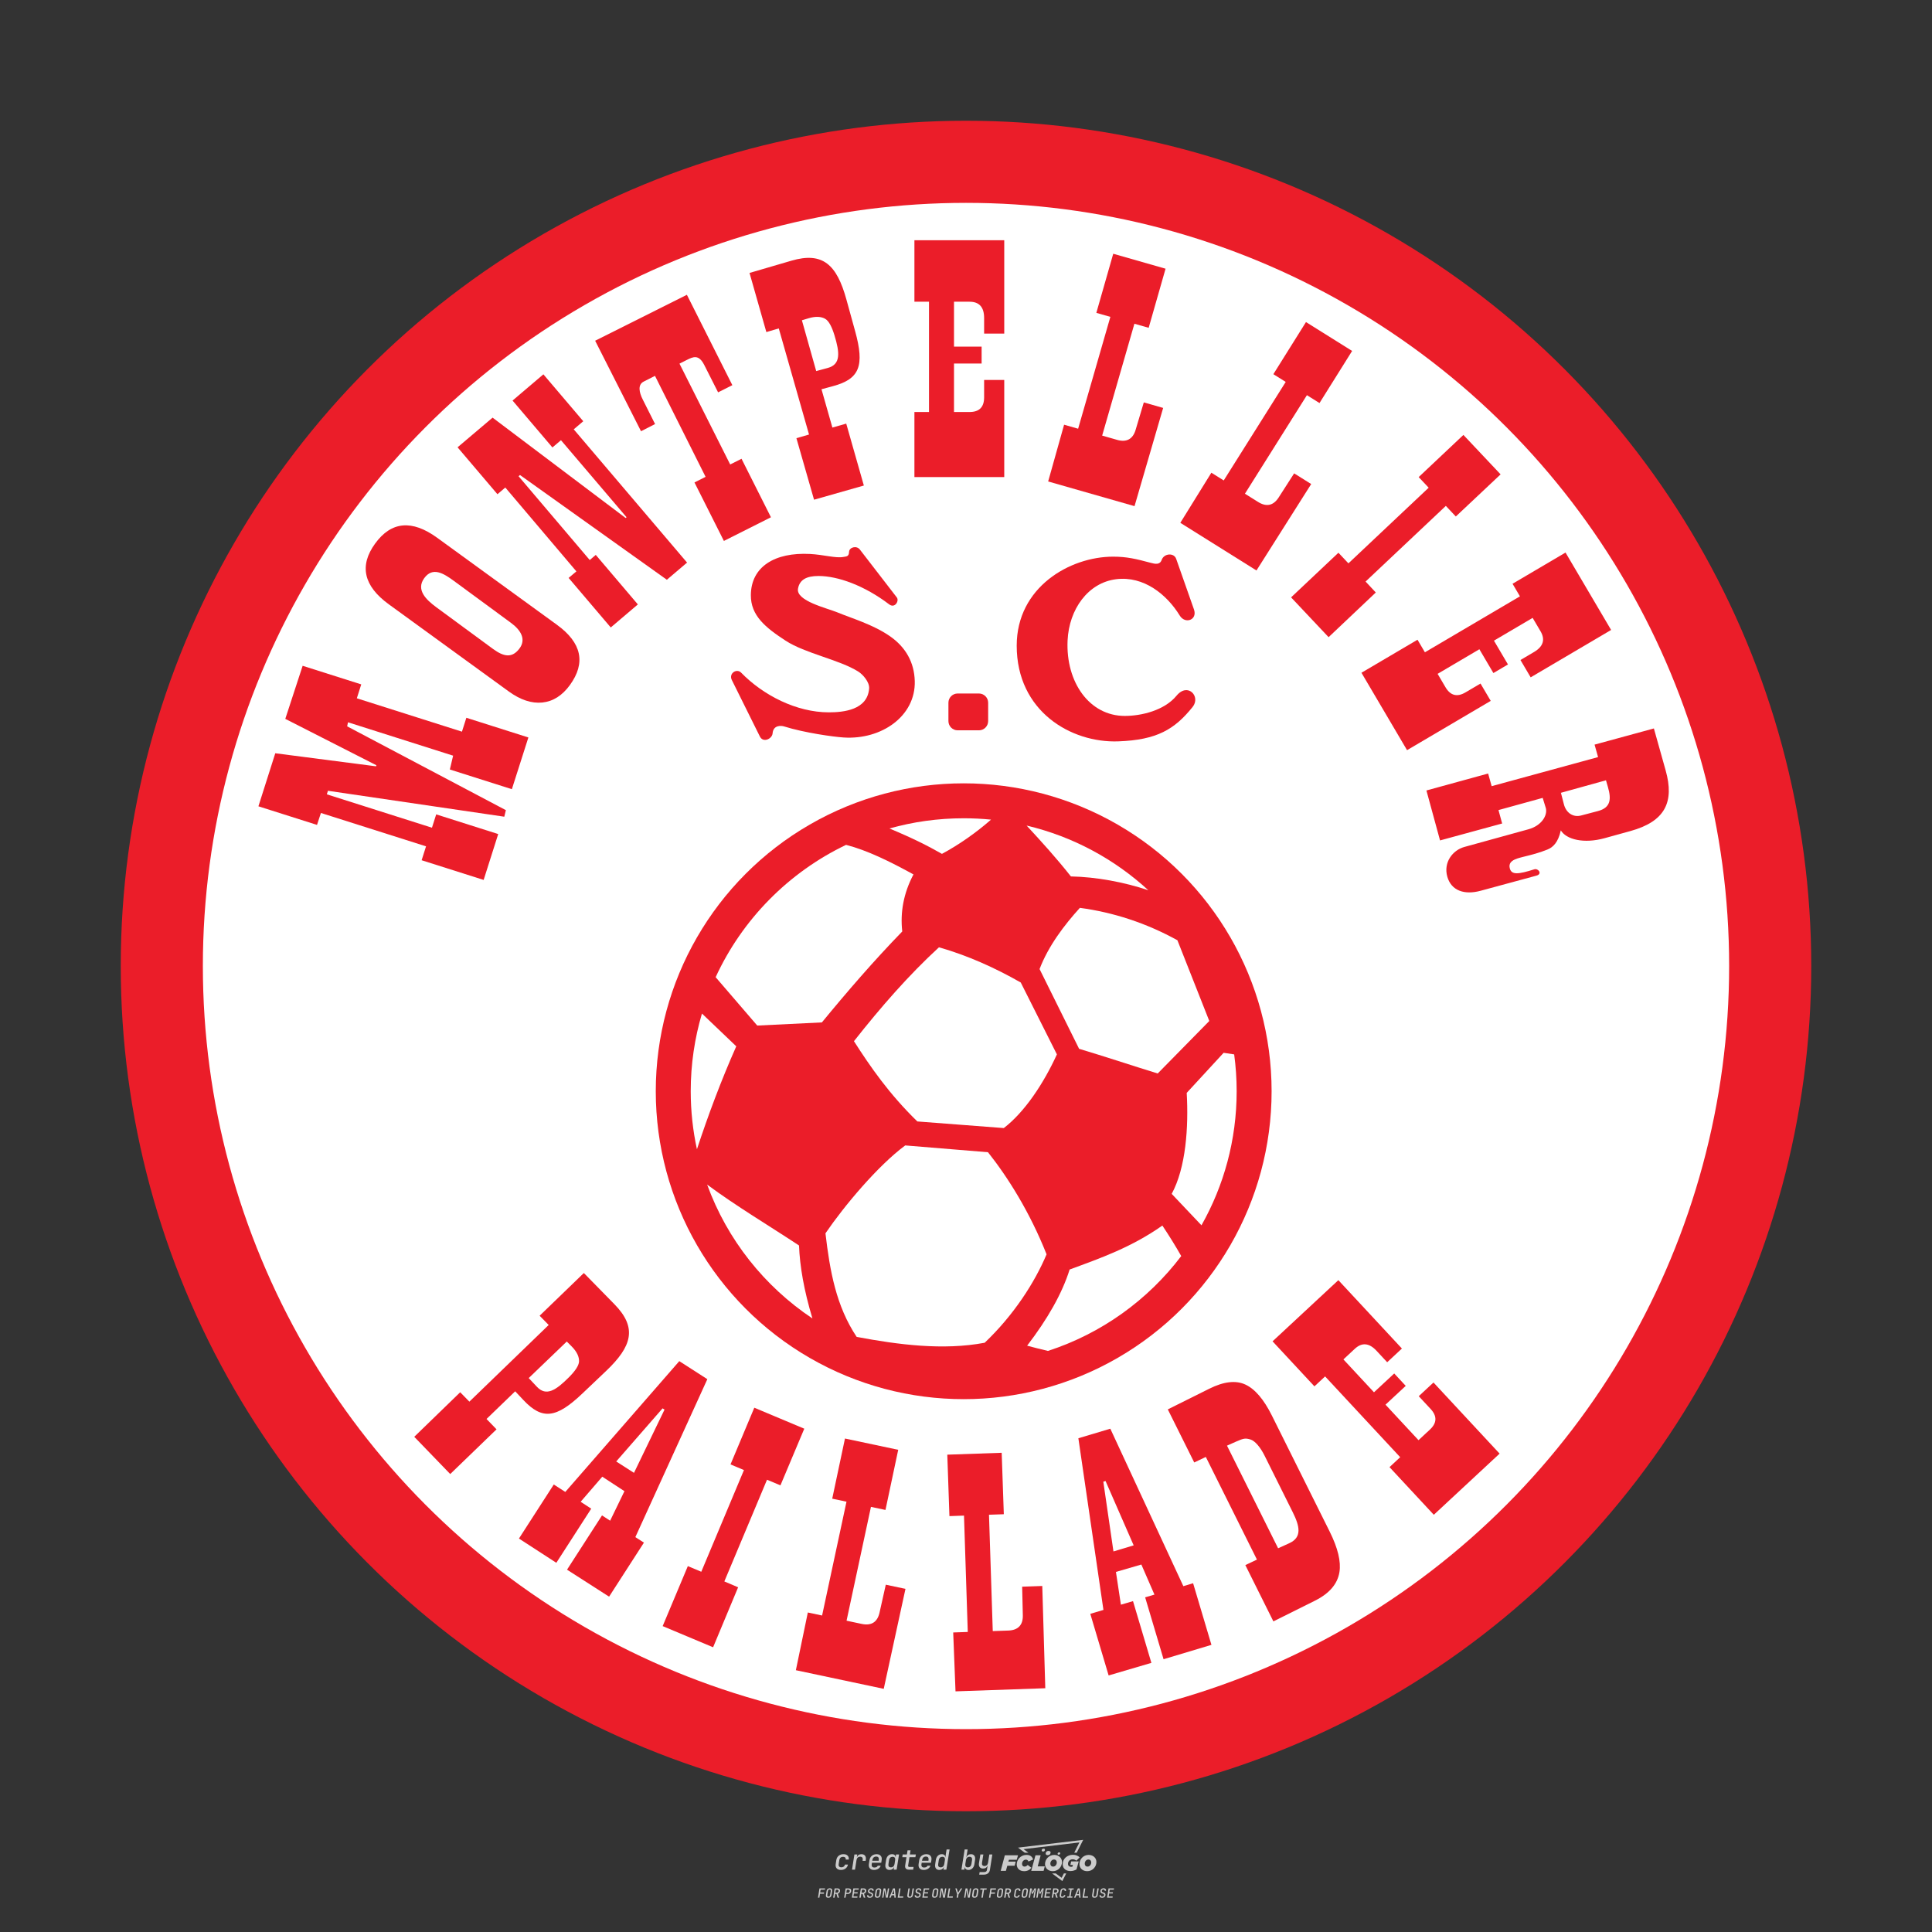 <?xml version="1.0" encoding="UTF-8"?>
<svg data-name="图层_1" xmlns="http://www.w3.org/2000/svg" version="1.1" viewBox="0 0 800 800">
  <rect x="0" y="0" width="800" height="800" fill="#333333" stroke="none"/>
  <!-- Created by @FCLOGO 2025-1-9 GMT+8 10:42:11 . https://fclogo.top/ -->
<!-- FOR PERSONAL USE ONLY NOT FOR COMMERCIAL USE -->
  <path d="M348.219,774.301c-.786,0-1.375-.217-1.768-.652-.393-.435-.528-1.03-.406-1.786l.252-1.648c.122-.755.45-1.35.984-1.785.534-.435,1.194-.652,1.98-.652.755,0,1.329.199,1.722.595.393.397.551.938.475,1.625h-1.236c.03-.359-.055-.637-.257-.836-.202-.198-.498-.297-.887-.297-.42,0-.763.117-1.03.349-.267.233-.435.563-.503.99l-.263,1.659c-.069.435-.006.769.189,1.002.195.233.502.349.921.349.389,0,.715-.099.979-.297.263-.198.436-.48.521-.847h1.236c-.137.687-.467,1.231-.99,1.631-.523.401-1.162.6-1.917.6ZM352.797,774.187l.996-6.294h1.19l-.195,1.19c.336-.87.973-1.304,1.911-1.304.671,0,1.169.208,1.493.624.324.416.429.986.315,1.71l-.069.423h-1.27l.057-.32c.069-.45.011-.795-.171-1.036-.183-.24-.477-.361-.881-.361-.405,0-.74.122-1.007.366-.267.245-.435.588-.503,1.03l-.63,3.971h-1.236ZM361.906,774.301c-.77,0-1.346-.223-1.728-.669s-.515-1.036-.401-1.768l.252-1.648c.084-.488.257-.915.521-1.282s.601-.651,1.013-.852c.412-.202.873-.304,1.385-.304.77,0,1.349.224,1.734.669.385.446.517,1.036.395,1.768l-.172,1.121h-3.845l-.092.526c-.153.954.217,1.431,1.11,1.431.717,0,1.175-.248,1.373-.744h1.225c-.168.534-.503.96-1.007,1.276-.504.317-1.091.475-1.763.475ZM361.231,770.216l-.046.286,2.655-.012.046-.286c.069-.466.013-.822-.166-1.07-.179-.248-.486-.372-.921-.372-.443,0-.795.126-1.059.378-.263.252-.433.611-.509,1.076ZM368.326,774.301c-.633,0-1.103-.212-1.408-.635s-.397-1.001-.274-1.734l.274-1.774c.115-.733.393-1.312.836-1.74.442-.427.98-.641,1.613-.641.465,0,.83.119,1.093.354.263.236.391.557.383.962h.023l.172-1.202h1.236l-.996,6.294h-1.225l.195-1.201h-.023c-.122.412-.351.734-.687.967s-.74.349-1.213.349ZM368.932,773.226c.389,0,.715-.119.978-.355.263-.236.429-.572.498-1.007l.252-1.648c.069-.427.01-.761-.177-1.002-.187-.24-.475-.36-.864-.36-.397,0-.725.118-.984.354-.26.236-.423.572-.492,1.007l-.252,1.648c-.069.443-.013.78.166,1.013.179.233.471.349.876.349ZM376.348,774.187c-.572,0-.994-.157-1.264-.469-.271-.312-.361-.751-.269-1.316l.538-3.387h-1.739l.171-1.122h1.74l.275-1.716h1.236l-.275,1.716h2.472l-.183,1.122h-2.461l-.538,3.387c-.076.442.099.664.526.664h1.717l-.172,1.121h-1.774ZM382.504,774.301c-.77,0-1.346-.223-1.728-.669s-.515-1.036-.401-1.768l.252-1.648c.084-.488.257-.915.521-1.282s.601-.651,1.013-.852c.412-.202.873-.304,1.385-.304.77,0,1.349.224,1.734.669.385.446.517,1.036.395,1.768l-.172,1.121h-3.845l-.092.526c-.153.954.217,1.431,1.11,1.431.717,0,1.175-.248,1.373-.744h1.225c-.168.534-.503.96-1.007,1.276-.504.317-1.091.475-1.763.475ZM381.829,770.216l-.046.286,2.655-.012.046-.286c.069-.466.013-.822-.166-1.07-.179-.248-.486-.372-.921-.372-.443,0-.795.126-1.059.378-.263.252-.433.611-.509,1.076ZM388.924,774.301c-.633,0-1.101-.212-1.402-.635-.301-.423-.395-1.001-.28-1.734l.274-1.774c.115-.733.393-1.312.836-1.74.442-.427.98-.641,1.613-.641.465,0,.83.119,1.093.354.263.236.391.557.383.962h.023l.206-1.465.298-1.796h1.236l-1.327,8.354h-1.225l.195-1.201h-.023c-.122.412-.351.734-.687.967s-.74.349-1.213.349ZM389.531,773.226c.389,0,.715-.119.978-.355.263-.236.429-.572.498-1.007l.252-1.648c.076-.427.019-.761-.172-1.002-.191-.24-.48-.36-.87-.36-.397,0-.725.118-.984.354-.26.236-.423.572-.492,1.007l-.252,1.648c-.076.443-.023.78.16,1.013s.477.349.881.349ZM401.017,774.301c-.473,0-.839-.116-1.099-.349-.26-.233-.385-.555-.378-.967h-.011l-.195,1.201h-1.224l1.327-8.354h1.236l-.286,1.796-.274,1.465h.046c.122-.412.353-.735.692-.967.34-.232.742-.349,1.208-.349.633,0,1.1.214,1.402.641.301.428.395,1.007.281,1.74l-.275,1.774c-.115.733-.395,1.31-.841,1.734-.446.423-.982.635-1.608.635ZM400.766,773.226c.397,0,.723-.116.979-.349.256-.233.422-.571.498-1.013l.252-1.648c.069-.435.011-.77-.171-1.007-.183-.236-.473-.354-.87-.354-.389,0-.715.12-.979.36s-.429.574-.498,1.002l-.252,1.648c-.069.435-.011.771.172,1.007.183.236.473.355.87.355ZM405.469,776.247l.172-1.064h1.934c.641,0,1.007-.302,1.099-.905l.103-.675.206-1.19h-.035c-.122.42-.347.744-.675.973-.328.229-.729.343-1.201.343-.626,0-1.093-.201-1.402-.601s-.41-.944-.303-1.631l.584-3.605h1.236l-.561,3.479c-.061.412,0,.732.183.961s.465.343.847.343c.389,0,.717-.122.984-.366.267-.244.431-.584.492-1.018l.538-3.399h1.236l-1.007,6.409c-.099.603-.37,1.078-.812,1.425-.443.347-1.0.521-1.671.521h-1.946ZM417.787,770.085h3.221l.537-1.855h-5.466l-1.708,6.442h2.147l.586-2.099h3.026l.439-1.708h-3.026l.244-.781ZM424.229,772.916c-.586,0-1.025-.39-1.025-1.123,0-.878.634-1.757,1.611-1.757.488,0,.878.244,1.025.781l1.952-.83c-.293-1.171-1.269-1.903-2.635-1.903-2.782,0-4.148,2.147-4.148,3.904s1.269,2.83,3.075,2.83c1.367,0,2.342-.586,2.977-1.415l-1.513-1.171c-.39.439-.83.683-1.318.683ZM430.915,768.231h-2.147l-1.757,6.442h5.124l.488-1.855h-2.928l1.22-4.587ZM439.748,771.013c0-1.659-1.318-2.928-3.221-2.928-2.196,0-3.807,1.806-3.807,3.807,0,1.659,1.318,2.928,3.221,2.928,2.196,0,3.807-1.806,3.807-3.807ZM434.917,771.696c0-.83.586-1.708,1.513-1.708.781,0,1.171.537,1.171,1.22,0,.83-.586,1.708-1.513,1.708-.781,0-1.171-.537-1.171-1.22ZM443.213,772.233h1.074l-.195.683c-.146.049-.342.098-.586.098-.683,0-1.269-.39-1.269-1.22,0-1.025.732-1.903,1.952-1.903.586,0,1.123.244,1.513.586l1.367-1.367c-.439-.537-1.513-1.074-2.733-1.074-2.587,0-4.295,1.757-4.295,3.855,0,2.05,1.611,2.879,3.221,2.879.927,0,1.855-.293,2.489-.683l.927-3.319h-3.123l-.342,1.464ZM450.777,768.084c-2.196,0-3.807,1.806-3.807,3.807,0,1.659,1.318,2.928,3.221,2.928,2.196,0,3.807-1.806,3.807-3.807,0-1.659-1.318-2.928-3.221-2.928ZM450.338,772.916c-.781,0-1.171-.537-1.171-1.22,0-.83.586-1.708,1.513-1.708.781,0,1.171.537,1.171,1.22,0,.83-.586,1.708-1.513,1.708ZM437.942,767.499c-.049.293.098.488.439.488s.537-.195.634-.488c.049-.244-.098-.488-.439-.488s-.586.244-.634.488ZM432.135,765.498c-.439,0-.732.244-.781.586s.098.586.537.586.732-.244.781-.586c.098-.342-.098-.586-.537-.586ZM433.013,767.303c-.098.537.146.878.83.878.634,0,1.074-.39,1.171-.878s-.146-.878-.83-.878c-.683,0-1.074.39-1.171.878ZM439.602,777.552l-2.44-1.806h-1.513l4.246,3.172,1.611-3.172h-.976l-.927,1.806ZM425.839,767.157l-2.001-1.464,23.132-2.782-2.147,4.246h1.025l2.684-5.319-26.988,3.221,2.782,2.099h1.513ZM338.719,785.785l.609-3.832h2.32l-.084.519h-1.764l-.184,1.145h1.627l-.084.525h-1.617l-.257,1.643h-.567ZM342.97,785.838c-.357,0-.623-.101-.798-.302-.175-.201-.234-.473-.178-.816l.268-1.701c.056-.343.203-.615.441-.816.238-.201.535-.302.892-.302s.623.1.798.299c.175.199.236.471.184.814l-.268,1.706c-.056.343-.204.615-.444.816-.24.201-.538.302-.895.302ZM343.049,785.334c.193,0,.348-.052.467-.158.119-.105.194-.257.226-.457l.268-1.701c.032-.199.005-.352-.079-.457-.084-.105-.222-.158-.415-.158s-.347.052-.465.158c-.117.105-.192.257-.223.457l-.268,1.701c-.032.2-.005.352.079.457s.22.158.409.158ZM344.996,785.785l.609-3.832h1.202c.238,0,.439.046.604.139.165.093.283.223.357.391s.091.366.052.593c-.038.259-.14.484-.304.675-.165.191-.366.321-.604.391l.535,1.643h-.619l-.478-1.575h-.541l-.247,1.575h-.567ZM345.888,783.707h.635c.189,0,.349-.056.48-.168.131-.112.211-.262.239-.451.032-.193,0-.345-.094-.459-.095-.114-.236-.171-.425-.171h-.635l-.2,1.249ZM349.545,785.785l.609-3.832h1.254c.371,0,.651.105.84.315.189.21.255.49.199.84-.038.234-.122.438-.249.611s-.29.307-.488.402c-.198.095-.419.142-.664.142h-.693l-.241,1.522h-.567ZM350.432,783.754h.693c.192,0,.357-.059.493-.176.136-.117.22-.274.252-.47s-.002-.352-.1-.47-.245-.176-.441-.176h-.688l-.21,1.291ZM352.747,785.785l.609-3.832h2.252l-.079.504h-1.695l-.173,1.087h1.512l-.079.499h-1.512l-.194,1.239h1.69l-.079.504h-2.252ZM355.843,785.785l.609-3.832h1.202c.238,0,.439.046.604.139.165.093.283.223.357.391s.091.366.052.593c-.038.259-.14.484-.304.675-.165.191-.366.321-.604.391l.535,1.643h-.619l-.478-1.575h-.541l-.247,1.575h-.567ZM356.736,783.707h.635c.189,0,.349-.056.48-.168.131-.112.211-.262.239-.451.032-.193,0-.345-.094-.459-.095-.114-.236-.171-.425-.171h-.635l-.2,1.249ZM360.132,785.838c-.385,0-.674-.095-.866-.286-.192-.191-.264-.451-.215-.779h.567c-.028.175.011.312.116.412.105.1.266.149.483.149.203,0,.37-.049.501-.147.131-.098.211-.233.239-.404.021-.15.001-.279-.06-.386-.061-.107-.158-.181-.291-.223l-.457-.136c-.266-.08-.462-.217-.588-.409-.126-.192-.17-.42-.131-.682.035-.21.112-.394.231-.551s.273-.28.462-.367.402-.131.64-.131c.35,0,.616.095.798.286.182.191.248.444.2.759h-.567c.028-.168-.003-.3-.092-.396-.089-.096-.23-.144-.422-.144-.189,0-.343.045-.462.134-.119.089-.189.214-.21.375-.025.151-.007.279.052.386s.158.181.294.223l.467.147c.262.081.456.217.58.409.124.193.165.422.123.688-.035.217-.116.406-.241.567-.126.161-.288.286-.485.375-.198.089-.419.134-.664.134ZM363.265,785.838c-.357,0-.623-.101-.798-.302-.175-.201-.234-.473-.178-.816l.268-1.701c.056-.343.203-.615.441-.816.238-.201.535-.302.892-.302s.623.1.798.299c.175.199.236.471.184.814l-.268,1.706c-.056.343-.204.615-.444.816-.24.201-.538.302-.895.302ZM363.344,785.334c.193,0,.348-.052.467-.158.119-.105.194-.257.226-.457l.268-1.701c.032-.199.005-.352-.079-.457-.084-.105-.222-.158-.415-.158s-.347.052-.465.158c-.117.105-.192.257-.223.457l-.268,1.701c-.032.2-.005.352.079.457s.22.158.409.158ZM365.275,785.785l.609-3.832h.709l.619,3.186c.007-.098.017-.217.029-.357.012-.14.027-.285.045-.435.018-.151.037-.289.058-.415l.315-1.979h.525l-.609,3.832h-.709l-.614-3.186c-.007.095-.017.209-.029.344s-.027.276-.045.423c-.018.147-.037.283-.058.409l-.315,2.01h-.53ZM368.225,785.785l1.585-3.832h.745l.373,3.832h-.562l-.073-.971h-1.087l-.388.971h-.593ZM369.385,784.342h.871l-.089-1.102c-.018-.196-.03-.365-.037-.509-.007-.143-.011-.243-.011-.299-.018.056-.052.156-.102.299s-.115.311-.192.504l-.441,1.107ZM371.721,785.785l.609-3.832h.567l-.525,3.312h1.674l-.079.52h-2.247ZM376.678,785.838c-.367,0-.634-.101-.8-.302-.166-.201-.221-.475-.165-.821l.436-2.761h.567l-.436,2.755c-.032.196-.008.35.071.462.079.112.214.168.407.168.193,0,.347-.056.465-.168.117-.112.192-.266.223-.462l.435-2.755h.567l-.436,2.761c-.056.35-.2.625-.433.824-.233.199-.533.299-.9.299ZM379.844,785.838c-.385,0-.674-.095-.866-.286-.192-.191-.264-.451-.215-.779h.567c-.028.175.011.312.116.412.105.1.266.149.483.149.203,0,.37-.049.501-.147.131-.098.211-.233.239-.404.021-.15.001-.279-.06-.386-.061-.107-.158-.181-.291-.223l-.457-.136c-.266-.08-.462-.217-.588-.409-.126-.192-.17-.42-.131-.682.035-.21.112-.394.231-.551s.273-.28.462-.367.402-.131.64-.131c.35,0,.616.095.798.286.182.191.248.444.2.759h-.567c.028-.168-.003-.3-.092-.396-.089-.096-.23-.144-.422-.144-.189,0-.343.045-.462.134-.119.089-.189.214-.21.375-.025.151-.007.279.052.386s.158.181.294.223l.467.147c.262.081.456.217.58.409.124.193.165.422.123.688-.035.217-.116.406-.241.567-.126.161-.288.286-.485.375-.198.089-.419.134-.664.134ZM381.906,785.785l.609-3.832h2.252l-.079.504h-1.695l-.173,1.087h1.512l-.079.499h-1.512l-.194,1.239h1.69l-.079.504h-2.252ZM386.943,785.838c-.357,0-.623-.101-.798-.302-.175-.201-.234-.473-.178-.816l.268-1.701c.056-.343.203-.615.441-.816.238-.201.535-.302.892-.302s.623.1.798.299c.175.199.236.471.184.814l-.268,1.706c-.056.343-.204.615-.444.816-.24.201-.538.302-.895.302ZM387.021,785.334c.193,0,.348-.052.467-.158.119-.105.194-.257.226-.457l.268-1.701c.032-.199.005-.352-.079-.457-.084-.105-.222-.158-.415-.158s-.347.052-.465.158c-.117.105-.192.257-.223.457l-.268,1.701c-.032.2-.005.352.079.457s.22.158.409.158ZM388.953,785.785l.609-3.832h.709l.619,3.186c.007-.098.017-.217.029-.357.012-.14.027-.285.045-.435.018-.151.037-.289.058-.415l.315-1.979h.525l-.609,3.832h-.709l-.614-3.186c-.007.095-.017.209-.029.344s-.027.276-.045.423c-.018.147-.037.283-.058.409l-.315,2.01h-.53ZM392.249,785.785l.609-3.832h.567l-.525,3.312h1.674l-.079.52h-2.247ZM396.117,785.785l.22-1.412-.751-2.42h.577l.446,1.449c.028.095.05.184.066.268.016.084.025.147.029.189.018-.042.046-.105.087-.189.04-.084.088-.173.144-.268l.898-1.449h.598l-1.528,2.42-.22,1.412h-.567ZM399.217,785.785l.609-3.832h.709l.619,3.186c.007-.098.017-.217.029-.357.012-.14.027-.285.044-.435.018-.151.037-.289.058-.415l.315-1.979h.525l-.609,3.832h-.709l-.614-3.186c-.007.095-.017.209-.029.344s-.027.276-.045.423c-.018.147-.037.283-.058.409l-.315,2.01h-.53ZM403.505,785.838c-.357,0-.623-.101-.798-.302-.175-.201-.234-.473-.178-.816l.268-1.701c.056-.343.203-.615.441-.816.238-.201.535-.302.892-.302.357,0,.623.1.798.299.175.199.236.471.184.814l-.268,1.706c-.056.343-.204.615-.444.816-.239.201-.538.302-.895.302ZM403.584,785.334c.193,0,.348-.052.467-.158.119-.105.194-.257.226-.457l.268-1.701c.032-.199.005-.352-.079-.457-.084-.105-.222-.158-.415-.158-.193,0-.347.052-.465.158-.117.105-.191.257-.223.457l-.268,1.701c-.032.2-.005.352.079.457.084.105.22.158.409.158ZM406.381,785.785l.525-3.312h-1.023l.084-.519h2.619l-.084.519h-1.029l-.525,3.312h-.567ZM409.518,785.785l.609-3.832h2.32l-.084.519h-1.764l-.184,1.145h1.627l-.084.525h-1.617l-.257,1.643h-.567ZM413.769,785.838c-.357,0-.623-.101-.798-.302-.175-.201-.234-.473-.178-.816l.268-1.701c.056-.343.203-.615.441-.816.238-.201.535-.302.892-.302.357,0,.623.1.798.299.175.199.236.471.184.814l-.268,1.706c-.056.343-.204.615-.444.816-.239.201-.538.302-.895.302ZM413.848,785.334c.193,0,.348-.052.467-.158.119-.105.194-.257.226-.457l.268-1.701c.032-.199.005-.352-.079-.457-.084-.105-.222-.158-.415-.158-.193,0-.347.052-.465.158-.117.105-.191.257-.223.457l-.268,1.701c-.032.2-.005.352.079.457.084.105.22.158.409.158ZM415.795,785.785l.609-3.832h1.202c.238,0,.439.046.604.139.164.093.283.223.357.391s.091.366.053.593c-.039.259-.14.484-.304.675-.165.191-.366.321-.604.391l.535,1.643h-.619l-.478-1.575h-.541l-.247,1.575h-.567ZM416.688,783.707h.635c.189,0,.349-.056.48-.168.131-.112.211-.262.239-.451.032-.193,0-.345-.095-.459-.094-.114-.236-.171-.425-.171h-.635l-.199,1.249ZM420.905,785.838c-.36,0-.631-.101-.811-.302-.18-.201-.242-.473-.186-.816l.268-1.701c.056-.346.206-.619.449-.819s.545-.299.906-.299c.357,0,.625.101.806.302.18.201.242.473.186.816h-.567c.031-.199.003-.352-.087-.457-.089-.105-.228-.158-.417-.158-.193,0-.351.052-.475.158-.124.105-.202.255-.234.451l-.268,1.706c-.032.2-.003.352.087.457.089.105.23.158.423.158s.35-.052.472-.158.199-.257.231-.457h.567c-.035.228-.115.425-.239.593s-.281.298-.47.388c-.189.091-.402.136-.64.136ZM424.034,785.838c-.357,0-.623-.101-.798-.302-.175-.201-.234-.473-.178-.816l.268-1.701c.056-.343.203-.615.441-.816.238-.201.535-.302.892-.302.357,0,.623.1.798.299.175.199.236.471.184.814l-.268,1.706c-.056.343-.204.615-.444.816-.239.201-.538.302-.895.302ZM424.112,785.334c.193,0,.348-.052.467-.158.119-.105.194-.257.226-.457l.268-1.701c.032-.199.005-.352-.079-.457-.084-.105-.222-.158-.415-.158-.193,0-.347.052-.465.158-.117.105-.191.257-.223.457l-.268,1.701c-.032.2-.005.352.079.457.084.105.22.158.409.158ZM425.965,785.785l.609-3.832h.687l.184,1.228c.021.119.037.23.047.333.011.103.019.183.026.239.018-.056.047-.136.089-.241.042-.105.091-.217.147-.336l.567-1.223h.709l-.609,3.832h-.535l.204-1.291c.025-.168.058-.352.1-.554.042-.201.087-.404.136-.609s.096-.4.142-.585c.045-.185.087-.348.126-.488l-.855,1.863h-.551l-.283-1.863c-.004.136-.011.295-.021.475s-.024.372-.039.575c-.016.203-.035.407-.058.611-.023.205-.048.396-.076.575l-.205,1.291h-.54ZM429.115,785.785l.609-3.832h.687l.184,1.228c.021.119.037.23.047.333.011.103.019.183.026.239.018-.056.047-.136.089-.241.042-.105.091-.217.147-.336l.567-1.223h.709l-.609,3.832h-.535l.204-1.291c.025-.168.058-.352.1-.554.042-.201.087-.404.136-.609s.096-.4.142-.585c.045-.185.087-.348.126-.488l-.855,1.863h-.551l-.283-1.863c-.004.136-.011.295-.021.475s-.024.372-.039.575c-.016.203-.035.407-.058.611-.023.205-.048.396-.076.575l-.205,1.291h-.54ZM432.411,785.785l.609-3.832h2.252l-.079.504h-1.696l-.173,1.087h1.512l-.079.499h-1.512l-.194,1.239h1.69l-.079.504h-2.252ZM435.507,785.785l.609-3.832h1.202c.238,0,.439.046.604.139.164.093.283.223.357.391s.091.366.053.593c-.039.259-.14.484-.304.675-.165.191-.366.321-.604.391l.535,1.643h-.619l-.478-1.575h-.541l-.247,1.575h-.567ZM436.4,783.707h.635c.189,0,.349-.056.48-.168.131-.112.211-.262.239-.451.032-.193,0-.345-.095-.459-.094-.114-.236-.171-.425-.171h-.635l-.199,1.249ZM439.801,785.838c-.36,0-.631-.101-.811-.302-.18-.201-.242-.473-.186-.816l.268-1.701c.056-.346.206-.619.449-.819s.545-.299.906-.299c.357,0,.625.101.806.302.18.201.242.473.186.816h-.567c.031-.199.003-.352-.087-.457-.089-.105-.228-.158-.417-.158-.193,0-.351.052-.475.158-.124.105-.202.255-.234.451l-.268,1.706c-.032.2-.003.352.087.457.089.105.23.158.423.158s.35-.052.472-.158.199-.257.231-.457h.567c-.035.228-.115.425-.239.593s-.281.298-.47.388c-.189.091-.402.136-.64.136ZM441.879,785.785l.079-.504h.777l.446-2.824h-.777l.084-.504h2.126l-.084.504h-.777l-.446,2.824h.777l-.079.504h-2.126ZM444.74,785.785l1.585-3.832h.745l.373,3.832h-.562l-.073-.971h-1.087l-.388.971h-.593ZM445.9,784.342h.871l-.089-1.102c-.017-.196-.03-.365-.037-.509-.007-.143-.01-.243-.01-.299-.018.056-.052.156-.102.299s-.115.311-.192.504l-.441,1.107ZM448.235,785.785l.609-3.832h.567l-.525,3.312h1.674l-.079.52h-2.247ZM453.193,785.838c-.368,0-.634-.101-.8-.302-.166-.201-.221-.475-.165-.821l.436-2.761h.567l-.436,2.755c-.032.196-.008.35.071.462.079.112.214.168.407.168s.347-.056.465-.168c.117-.112.192-.266.223-.462l.436-2.755h.567l-.436,2.761c-.056.35-.2.625-.433.824-.233.199-.533.299-.9.299ZM456.358,785.838c-.385,0-.674-.095-.866-.286-.193-.191-.264-.451-.215-.779h.567c-.028.175.011.312.115.412.105.1.266.149.483.149.203,0,.37-.049.501-.147s.211-.233.239-.404c.021-.15.001-.279-.06-.386s-.158-.181-.291-.223l-.457-.136c-.266-.08-.462-.217-.588-.409-.126-.192-.17-.42-.131-.682.035-.21.112-.394.231-.551s.273-.28.462-.367c.189-.087.402-.131.64-.131.35,0,.616.095.798.286.182.191.248.444.199.759h-.567c.028-.168-.003-.3-.092-.396-.089-.096-.23-.144-.423-.144-.189,0-.343.045-.462.134-.119.089-.189.214-.21.375-.025.151-.007.279.052.386s.158.181.294.223l.467.147c.262.081.456.217.58.409.124.193.165.422.124.688-.035.217-.116.406-.241.567-.126.161-.288.286-.485.375-.198.089-.419.134-.664.134ZM458.421,785.785l.609-3.832h2.252l-.079.504h-1.696l-.173,1.087h1.512l-.079.499h-1.512l-.194,1.239h1.69l-.079.504h-2.252Z" style="fill: #ccc;"/>
  <g id="g10">
    <g id="g4353">
      <g id="g4349">
        <circle id="path4215" cx="400" cy="400" r="350" style="fill: #eb1d29;"/>
        <circle id="circle4217" cx="400" cy="400" r="316" style="fill: #fff;"/>
      </g>
      <g id="g4261">
        <circle id="circle4225" cx="399.043" cy="451.862" r="127.5" style="fill: #eb1d29;"/>
        <g id="g4249">
          <path id="path4245" d="M296.331,404.63l17.231,20.033,26.76-1.305c10.546-12.832,21.463-25.472,33.281-37.657-.877-7.828.496-15.785,4.645-23.619-9.764-5.367-19.079-9.964-27.911-12.243-23.779,11.377-42.962,30.822-54.006,54.791h0Z" style="fill: #fff; fill-rule: evenodd;"/>
          <path id="path4243" d="M304.874,433.258l-14.21-13.57c-3.023,10.196-4.65,21-4.65,32.173,0,8.247.895,16.281,2.573,24.028,4.654-14.145,10.015-28.494,16.287-42.631h0Z" style="fill: #fff; fill-rule: evenodd;"/>
          <path id="path4241" d="M330.86,515.728c.322,8.541,2.009,18.452,5.551,30.215-19.864-13.252-35.301-32.623-43.601-55.422,12.074,8.942,25.409,16.853,38.049,25.207h0Z" style="fill: #fff; fill-rule: evenodd;"/>
          <path id="path4239" d="M433.931,559.388c-3.114-.752-6.137-1.483-8.62-2.169,8.504-11.083,14.511-21.674,17.599-31.535,12.798-4.712,25.598-9.188,38.402-18.205,2.91,4.361,5.514,8.574,7.811,12.634-13.803,18.191-32.998,32.072-55.192,39.275h0Z" style="fill: #fff; fill-rule: evenodd;"/>
          <path id="path4237" d="M433.363,519.395c-4.862,11.543-13.521,25.096-25.624,36.608-17.169,3.244-35.849.811-53.012-2.426-8.512-12.75-11.091-27.291-12.92-42.884,7.716-11.32,21.706-28.022,33.029-36.396l34.265,2.819c8.271,10.394,17.382,24.913,24.262,42.279Z" style="fill: #fff; fill-rule: evenodd;"/>
          <path id="path4235" d="M485.172,494.352l12.331,13.019c9.267-16.398,14.57-35.335,14.57-55.51,0-5.173-.353-10.273-1.028-15.259l-4.371-.656-15.283,16.595c.807,14.16-.322,30.969-6.218,41.81h0Z" style="fill: #fff; fill-rule: evenodd;"/>
          <path id="path4233" d="M379.851,464.368l35.797,2.741c8.617-6.608,16.466-18.406,21.992-30.506l-14.97-29.769c-10.631-6.08-22.071-11.216-33.868-14.575-12.372,11.362-23.978,24.627-35.2,38.877,6.814,10.626,14.533,21.814,26.249,33.233h0Z" style="fill: #fff; fill-rule: evenodd;"/>
          <path id="path4231" d="M446.834,434.289l-16.372-33.022c3.678-9.622,10.21-18.183,16.692-25.344,13.781,1.858,27.27,6.187,40.385,13.414l13.202,33.436-21.358,21.734c-10.866-3.345-21.661-6.961-32.549-10.219h0Z" style="fill: #fff; fill-rule: evenodd;"/>
          <path id="path4229" d="M443.432,362.909c10.479.203,22.034,2.358,32.066,5.72-14.004-12.874-31.261-22.262-50.401-26.78,6.196,6.707,12.399,13.524,18.336,21.059Z" style="fill: #fff; fill-rule: evenodd;"/>
          <path id="path18" d="M390.036,353.57c-5.862-3.353-12.29-6.582-21.731-10.512,9.774-2.757,20.08-4.226,30.737-4.226,3.823,0,7.6.189,11.32.559-5.96,5.222-13.046,10.275-20.326,14.18" style="fill: #fff; fill-rule: evenodd;"/>
        </g>
      </g>
      <g id="g4322">
        <g id="g4312">
          <path id="path28" d="M241.087,577.081c-10.771,10.237-16.556,10.959-24.365,2.642l-3.394-3.615-11.868,11.46,4.141,4.286-19.174,18.516-14.895-15.423,19.028-18.447,3.796,3.893,32.846-31.748-3.755-3.83,18.311-17.685,12.65,12.912c9.489,9.686,7.391,17.359-3.46,27.668l-9.862,9.373h0ZM235.584,570.3c2.469-2.482,4.133-4.791,4.188-6.581.051-1.794-.77-3.894-3.036-6.172l-2.042-2.051-15.761,15.136,3.394,3.609c3.863,4.107,7.92,1.415,13.257-3.941" style="fill: #eb1d29;"/>
          <path id="path36" d="M295.277,682.099l-20.883-8.763,10.425-24.843,5.567,2.336,17.67-42.112-5.567-2.335,9.849-23.476,20.699,8.685-9.874,23.465-5.56-2.332-17.669,42.112,5.702,2.429-10.359,24.833" style="fill: #eb1d29;"/>
          <path id="path40" d="M620.953,601.915l-27.244,25.325-18.343-19.732,4.423-4.11-31.093-33.45-4.423,4.11-17.333-18.646,27.244-25.325,26.319,28.315-6.102,5.671-4.399-4.731c-3.058-3.291-6.069-3.558-9.012-.824l-4.712,4.381,12.66,13.618,8.376-7.787,4.769,5.13-8.378,7.786,13.667,14.702,4.712-4.38c2.951-2.742,3.046-5.595.296-8.553l-4.907-5.28,6.102-5.671,27.378,29.451" style="fill: #eb1d29;"/>
          <path id="path44" d="M365.94,699.31l-36.389-7.713,4.954-23.899,5.906,1.252,10.104-47.132-5.907-1.252,5.278-24.904,22.047,4.673-5.278,24.904-6.012-1.274-10.102,47.132,6.293,1.334c3.94.835,6.471-.711,7.356-4.652l2.598-11.591,8.15,1.728-8.999,41.394" style="fill: #eb1d29;"/>
          <path id="path46" d="M432.832,699.063l-37.174,1.291-.957-24.388,6.033-.209-1.562-48.178-6.034.21-.883-25.443,22.523-.782.883,25.442-6.14.214,1.562,48.178,6.429-.223c4.027-.14,6.111-2.251,6.018-6.289l-.274-11.875,8.327-.289,1.25,42.343" style="fill: #eb1d29;"/>
          <path id="path52" d="M252.212,661.144l-17.417-11.173,14.487-22.472,3.362,2.19,5.925-12.224-9.177-5.996-8.958,10.386,4.38,2.853-14.45,22.415-15.481-10.044,14.425-22.376,4.771,3.074,47.199-54.155,11.615,7.465-29.806,65.402,3.552,2.277-14.428,22.376h0ZM262.52,609.879l12.646-26.19-.815-.514-19.191,21.99,7.36,4.713" style="fill: #eb1d29;"/>
          <path id="path54" d="M501.628,681.102l-19.82,5.946-7.626-25.626,3.852-1.126-5.422-12.457-10.525,3.062,2.052,13.562,5.017-1.467,7.607,25.562-17.703,5.211-7.593-25.516,5.441-1.62-10.38-71.084,13.228-3.956,30.24,65.204,4.041-1.214s7.591,25.519,7.591,25.519ZM469.428,639.903l-11.647-26.649-.92.284,4.197,28.883,8.37-2.518" style="fill: #eb1d29;"/>
          <path id="path56" d="M550.585,634.187c3.402,6.834,4.753,12.434,4.046,16.796-.794,4.913-4.178,8.854-10.159,11.835l-17.191,8.56-11.609-23.302,4.799-2.286-21.168-42.5-4.798,2.287-10.945-21.981,17.189-8.563c5.981-2.978,10.958-3.555,14.931-1.719,3.968,1.835,7.639,6.128,11.004,12.881l23.901,47.991ZM535.287,626.155l-11.651-23.392c-1.678-3.373-3.928-6.162-5.913-6.722-1.983-.556-2.656-.54-5.811.864l-3.84,1.71,21.166,42.495,4.597-2.082c5.43-2.461,4.334-7.088,1.452-12.874" style="fill: #eb1d29;"/>
        </g>
        <g id="g4307">
          <path id="path58" d="M371.353,247.395c1.08,1.395-.799,4.661-3.167,2.858-10.258-7.808-21.256-11.747-29.254-11.747-5.06,0-7.834,1.579-8.497,5.253-.916,5.08,12.068,8.06,16.233,9.789,5.913,2.452,14.798,5.013,21.81,9.874,6.588,4.566,10.098,10.879,10.31,18.59.4,14.533-13.765,24.378-29.428,23.37-4.181-.268-16.202-1.919-24.754-4.599-1.071-.333-4.424-.636-4.689,2.884-.17,2.248-3.884,4.088-5.269,1.303l-11.621-23.409c-1.358-2.741,2.031-4.902,3.844-3.044,9.18,9.426,22.971,16.449,36.319,16.449,6.066,0,16.019-.956,16.703-9.874.203-2.656-2.586-5.812-4.518-7.021-7.86-4.924-22.009-7.512-30.096-12.795-8.25-5.387-14.443-10.332-14.366-18.88.101-11.683,9.817-17.785,24.55-17.008,5.523.291,10.652,1.836,13.739,1.238,1.217-.238,2.314-.074,2.382-2.097.063-1.916,3.079-2.769,4.472-.967l15.298,19.833" style="fill: #eb1d29;"/>
          <path id="path60" d="M463.08,306.983c-19.533.712-42.082-12.41-42.082-39.622,0-24.241,22.035-36.86,39.94-36.86,5.612,0,9.543.935,15.34,2.5,2.132.573,3.988.974,4.764-1.19.968-2.7,5.065-3.025,5.985-.409l7.364,20.933c1.543,4.386-3.639,6.226-5.878,2.563-5.327-8.699-14.871-16.474-26.296-15.064-11.698,1.446-19.549,12.458-20.151,25.364-.805,17.338,9.092,31.252,23.672,31.252,6.947,0,16.43-2.29,21.434-8.365,4.671-5.667,10.125.34,6.687,4.625-7.479,9.317-14.788,13.688-30.778,14.272" style="fill: #eb1d29;"/>
          <path id="path62" d="M396.534,287.162h8.826c2.097,0,3.812,1.715,3.812,3.812v7.622c0,2.097-1.715,3.812-3.812,3.812h-8.826c-2.097,0-3.81-1.715-3.81-3.812v-7.622c0-2.097,1.714-3.812,3.81-3.812" style="fill: #eb1d29; fill-rule: evenodd;"/>
        </g>
        <g id="g4294">
          <path id="path20" d="M218.791,305.365l-6.838,21.421-25.677-8.154,1.347-5.727-43.524-13.823-.347,1.677,65.719,34.711-.652,2.709-73.026-10.737-.454,1.472,43.527,13.824,1.755-5.525,25.677,8.153-6.032,18.991-25.676-8.15,1.825-5.758-43.526-13.817-1.62,4.943-24.265-7.703,6.984-21.965,41.725,5.407.138-.44-37.717-19.209,7.186-21.978,24.265,7.703-1.827,5.755,43.528,13.82,1.826-5.753,25.678,8.152" style="fill: #eb1d29;"/>
          <path id="path24" d="M241.519,174.424l-3.947,3.352,46.924,55.179-8.364,7.111-60.81-43.371-.591.505,29.468,34.697,2.5-2.124,17.426,20.505-11.222,9.541-17.448-20.515,3.215-2.709-29.433-34.722-3.255,2.771-16.514-19.423,14.504-12.287,55.105,41.561.363-.321-27.154-31.898-3.536,3.004-16.511-19.421,12.767-10.856,16.514,19.421" style="fill: #eb1d29;"/>
          <path id="path26" d="M303.25,159.492l-5.902,2.97-5.73-11.321c-2.273-4.499-4.585-3.417-7.187-2.111l-3.073,1.545,21,41.753,4.692-2.358,12.182,24.22-19.484,9.8-12.181-24.22,4.603-2.316-20.954-41.819-4.678,2.373c-2.557,1.296-1.881,4.466-.396,7.415l5.111,10.17-5.821,2.97-18.995-37.474,37.986-19.022,18.828,37.427" style="fill: #eb1d29;"/>
          <path id="path30" d="M354.103,137.153c3.954,14.324,1.863,19.767-9.152,22.734l-4.787,1.292,4.513,15.866,5.732-1.632,7.296,25.638-20.622,5.869-7.303-25.476,5.224-1.512-12.525-43.933-5.148,1.508-6.968-24.485,17.348-5.074c13.015-3.804,18.794,1.663,22.773,16.091l3.619,13.115h0ZM345.528,138.81c-1.024-3.346-2.277-5.903-3.83-6.793-1.558-.891-3.798-1.157-6.875-.232l-2.772.835,5.924,21.035,4.782-1.293c5.443-1.473,4.981-6.319,2.771-13.551" style="fill: #eb1d29;"/>
          <path id="path32" d="M664.397,347.081c-8.494,2.347-15.788.589-18.102-3.245-1.077,5.027-3.281,7.059-5.587,7.964-5.606,2.208-9.825,2.818-12.445,3.694-2.62.879-3.655,2.151-3.047,4.215.763,2.587,3.456,2.371,10.101.258,1.63-.515,3.493,1.909.901,2.611l-23.125,6.271c-6.793,1.841-12.165-.067-13.794-5.833-1.677-5.941,2.215-10.976,7.074-12.314l26.566-7.328c5.233-1.44,7.905-5.585,7.178-8.69l-1.319-4.299-18.306,5.049,1.516,5.556-25.716,7.012-5.641-20.685,25.554-7.023,1.456,5.24,44.067-12.04-1.45-5.165,24.559-6.698,4.882,17.403c3.665,13.056-.189,21.104-14.611,25.087l-10.711,2.958h0ZM661.69,335.835c5.366-1.413,5.537-5.023,4.114-9.951l-.804-2.781-18.655,5.177,1.24,4.796c.882,3.412,3.718,5.501,7.121,4.602l6.985-1.843" style="fill: #eb1d29;"/>
          <path id="path34" d="M415.836,197.547h-37.196v-26.94h6.037v-45.67h-6.037v-25.457h37.196v38.658h-8.332v-6.461c0-4.492-2.022-6.739-6.04-6.739h-6.433v18.594h11.436v7.003h-11.436v20.073h6.433c4.029,0,6.04-2.024,6.04-6.062v-7.207h8.332v40.21" style="fill: #eb1d29;"/>
          <path id="path38" d="M550.142,263.839l-15.534-16.48,19.604-18.479,4.141,4.392,33.231-31.325-4.141-4.393,18.525-17.463,15.397,16.333-18.542,17.444-4.135-4.387-33.233,31.326,4.228,4.533-19.541,18.499" style="fill: #eb1d29;"/>
          <path id="path42" d="M582.626,310.622l-18.878-32.05,23.214-13.673,3.063,5.202,39.351-23.177-3.063-5.203,21.935-12.92,18.878,32.05-33.308,19.62-4.229-7.179,5.567-3.279c3.871-2.279,4.78-5.164,2.74-8.624l-3.265-5.543-16.019,9.436,5.803,9.854-6.034,3.555-5.804-9.854-17.296,10.187,3.265,5.544c2.046,3.471,4.809,4.177,8.29,2.127l6.211-3.659,4.228,7.179-34.648,20.409" style="fill: #eb1d29;"/>
          <path id="path48" d="M469.784,209.584l-35.765-10.22,6.601-23.498,5.806,1.658,13.351-46.317-5.806-1.658,6.996-24.478,21.669,6.193-6.996,24.477-5.908-1.689-13.351,46.318,6.185,1.767c3.875,1.108,6.507-.258,7.663-4.13l3.397-11.382,8.011,2.289-11.852,40.669" style="fill: #eb1d29;"/>
          <path id="path50" d="M520.276,236.222l-31.529-19.735,12.855-20.748,5.118,3.204,25.669-40.801-5.118-3.203,13.507-21.579,19.104,11.956-13.507,21.579-5.209-3.26-25.667,40.801,5.452,3.413c3.415,2.137,6.323,1.554,8.507-1.845l6.418-9.994,7.063,4.42-22.662,35.791" style="fill: #eb1d29;"/>
          <path id="path22" d="M230.627,258.721c10.242,7.442,12.03,15.759,5.355,24.944-3.168,4.361-6.974,6.771-11.415,7.232-4.438.458-9.091-1.085-13.959-4.622l-49.588-36.028c-10.465-7.6-12.357-15.992-5.684-25.177,6.673-9.185,15.239-9.979,25.704-2.377l49.587,36.028ZM211.484,257.84l-23.435-17.228c-4.413-3.246-8.901-6.016-12.397-1.187-3.494,4.828.831,8.95,5.007,12.018l23.434,17.228c4.643,3.41,7.959,3.814,10.924-.02,2.963-3.834.74-7.707-3.533-10.811" style="fill: #eb1d29;"/>
        </g>
      </g>
    </g>
  </g>
</svg>